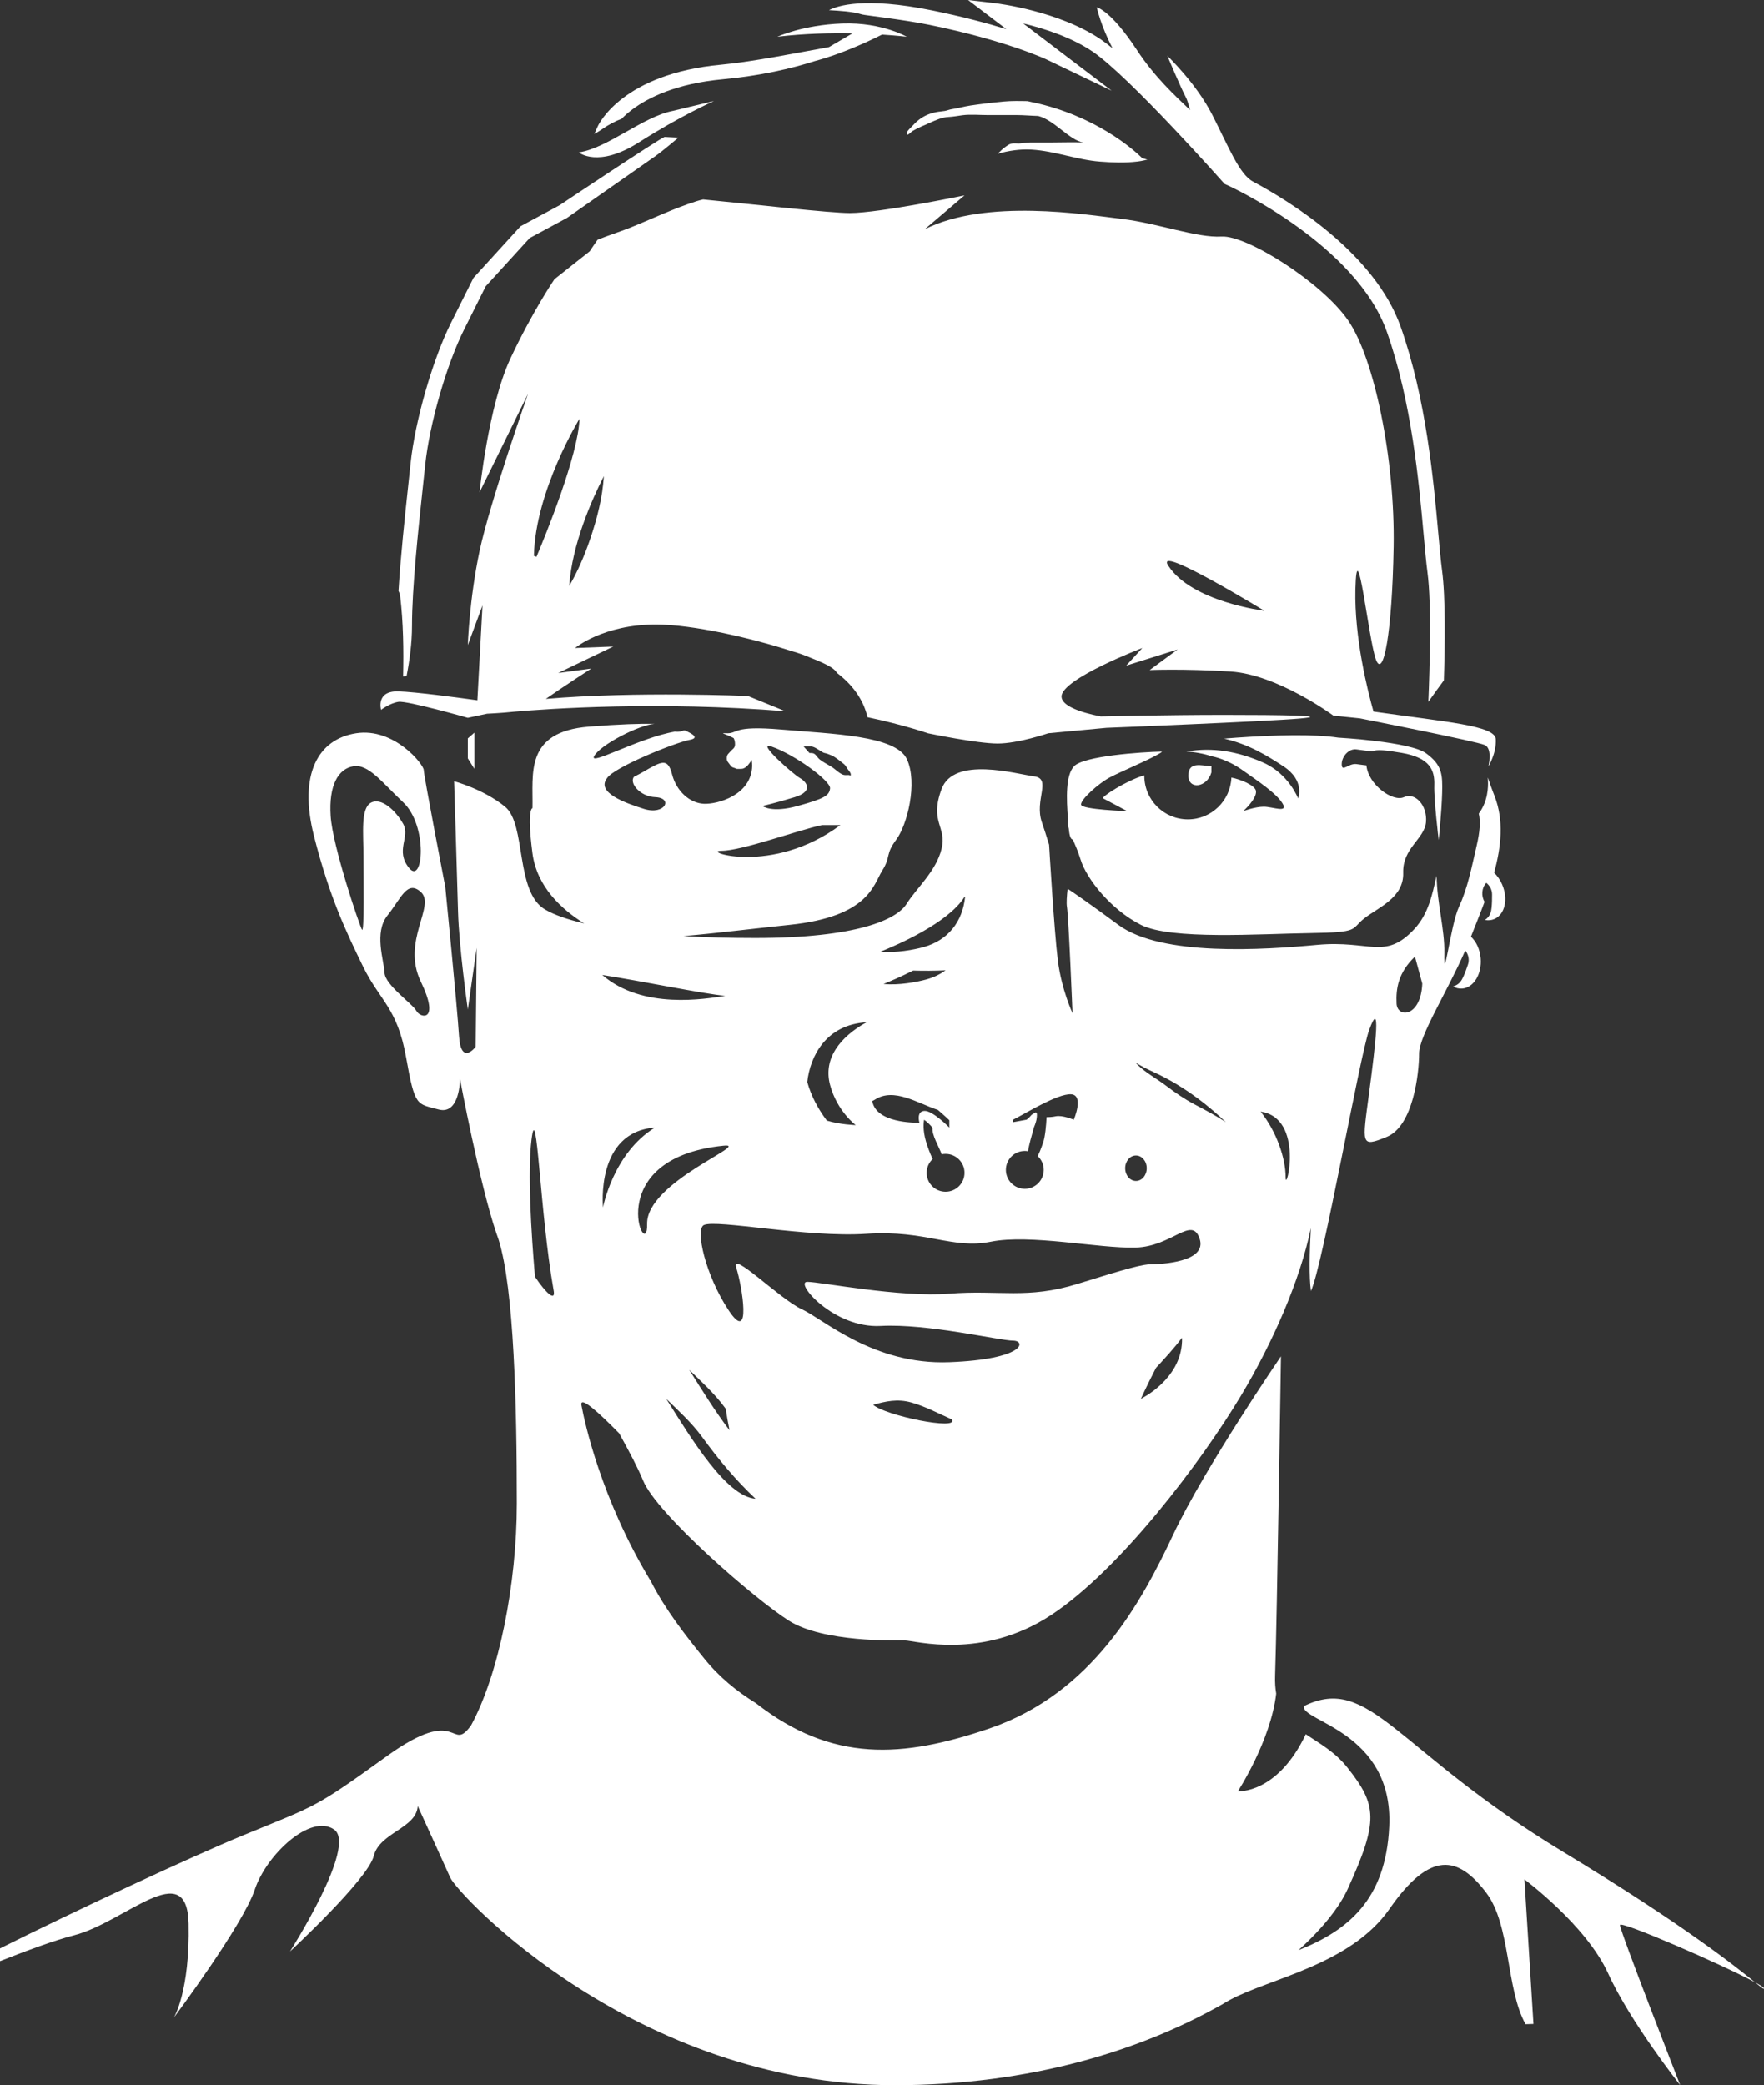 <?xml version="1.0" encoding="utf-8"?>
<!-- Generator: Adobe Illustrator 16.0.0, SVG Export Plug-In . SVG Version: 6.00 Build 0)  -->
<!DOCTYPE svg PUBLIC "-//W3C//DTD SVG 1.1//EN" "http://www.w3.org/Graphics/SVG/1.1/DTD/svg11.dtd">
<svg version="1.1" id="Calque_1" xmlns="http://www.w3.org/2000/svg" xmlns:xlink="http://www.w3.org/1999/xlink" x="0px" y="0px"
	 width="269.946px" height="319.108px" viewBox="0 0 269.946 319.108" enable-background="new 0 0 269.946 319.108"
	 xml:space="preserve">
<rect x="0" y="0" width="269.946" height="319.108" fill="#333333" stroke="none"/>
<g>
	<path fill="#FFFFFF" d="M95.219,18.139l-0.075,0.014c0.45-0.454,1.008-0.951,1.693-1.459c2.314-1.715,6.581-3.899,13.761-4.562
		c5.763-0.532,10.521-1.642,14.161-2.81l-0.003,0.003c4.048-1.076,8.169-3.007,10.223-4.037c2.341,0.149,3.782,0.326,3.782,0.326
		s-0.883-0.509-2.45-1.019l0.003-0.001h-0.007c-1.727-0.561-4.283-1.122-7.443-1.004c-6.032,0.225-9.898,2.023-9.898,2.023
		c4.094-0.488,8.139-0.579,11.494-0.515l-3.599,2.103c-4.558,0.812-11.562,2.237-16.469,2.69
		c-15.094,1.393-18.763,9.098-18.911,9.425l-0.533,1.172c0.388-0.199,0.769-0.423,1.138-0.684
		C93.122,19.073,94.145,18.547,95.219,18.139z"/>
	<path fill="#FFFFFF" d="M61.686,103.51c0.177-0.018,0.354-0.031,0.53-0.054c0.462-2.363,0.827-5.043,0.827-7.661
		c0-5.81,0.957-14.71,1.655-21.208c0.133-1.232,0.256-2.383,0.363-3.414c0.646-6.246,3.264-15.361,5.959-20.752l3.304-6.607
		l6.737-7.39l5.678-3.058l13.605-9.514c1.03-0.721,3.479-2.796,3.479-2.796s-0.938-0.029-2.126-0.098
		c-0.859,0.287-16.082,10.458-16.082,10.458l-5.958,3.209l-7.206,7.902l-3.443,6.887c-2.798,5.597-5.515,15.052-6.185,21.526
		c-0.106,1.029-0.229,2.176-0.362,3.405c-0.514,4.784-1.166,10.855-1.48,16.095c0.131,0.25,0.225,0.534,0.262,0.855
		C61.72,95.363,61.772,99.436,61.686,103.51z"/>
	<path fill="#FFFFFF" d="M142.209,3.793c11.826,2.41,17.888,5.28,17.947,5.309l9.97,4.783L156.57,3.579
		c3.164,0.759,7.369,2.097,10.639,4.315c5.664,3.844,20.197,20.258,20.197,20.258l0.658,0.3c0.193,0.089,19.438,8.967,24.154,22.29
		c3.807,10.752,4.914,23.013,5.646,31.126c0.206,2.281,0.385,4.251,0.584,5.754c0.646,4.843,0.34,14.817,0.131,19.783
		c0.773-1.108,1.58-2.195,2.376-3.288c0.171-5.329,0.27-12.694-0.276-16.792c-0.195-1.456-0.371-3.403-0.574-5.659
		c-0.743-8.226-1.865-20.655-5.767-31.674c-3.96-11.185-16.833-19.122-22.567-22.192h0.001c-2.118-1.083-3.805-5.431-6.278-10.267
		c-2.475-4.835-6.859-8.995-6.859-8.995s2.137,5.06,2.811,6.297c0.223,0.405,0.455,1.167,0.668,2.007
		c-2.354-2.267-5.377-4.998-8.138-9.203c-4.036-6.147-6.136-6.521-6.136-6.521s0.576,2.731,2.421,6.269
		c-0.653-0.531-1.257-0.991-1.79-1.353c-6.449-4.377-15.846-5.513-16.242-5.559L148.146,0l5.855,4.451
		c-2.892-0.895-6.67-1.909-11.344-2.862c-10.397-2.119-14.545-0.703-15.798-0.043c1.693,0.107,3.517,0.182,5.089,0.667
		C132.313,2.325,138.281,2.992,142.209,3.793z"/>
	<path fill="#FFFFFF" d="M174.812,24.213c-1.366-1.337-7.123-6.484-16.763-8.559l0.005,0.012c-0.271-0.063-0.539-0.132-0.814-0.188
		c-1.211-0.025-2.443-0.049-3.632,0.061c-1.695,0.157-3.396,0.358-5.081,0.607c-0.969,0.143-1.918,0.425-2.88,0.562
		c-0.36,0.052-0.681,0.203-1.039,0.267c-0.436,0.077-0.884,0.094-1.319,0.18c-1.023,0.203-1.867,0.558-2.693,1.196
		c-0.48,0.371-0.83,0.782-1.252,1.214c-0.275,0.283-0.652,0.587-0.573,1.037c0.244,0.099,0.667-0.428,0.882-0.555
		c0.863-0.512,1.777-0.862,2.698-1.277c0.902-0.407,1.809-0.823,2.809-0.869c0.718-0.033,1.388-0.171,2.095-0.263
		c1.255-0.164,2.604-0.03,3.869-0.03c1.475,0,2.948-0.001,4.422,0c1.125,0.001,2.216,0.108,3.332,0.139
		c2.492,0.642,4.804,3.751,6.896,4.052c-1.742-0.062-3.502,0.008-5.245,0.008c-0.978,0-1.954,0.005-2.931,0
		c-0.566-0.002-1.061,0.129-1.609,0.153c-0.408,0.018-0.834-0.065-1.236,0.026c-0.349,0.079-0.568,0.276-0.851,0.457
		c-0.435,0.279-0.82,0.705-1.214,1.085c1.681-0.465,3.404-0.735,5.158-0.632c3.587,0.211,6.938,1.569,10.508,1.839
		c1.898,0.144,3.826,0.217,5.721-0.014c0.355-0.043,0.704-0.11,1.05-0.187c0.002,0,0.008,0.002,0.008,0.002l-0.003-0.003
		c0.153-0.034,0.307-0.066,0.46-0.105C175.331,24.353,175.072,24.28,174.812,24.213z"/>
	<path fill="#FFFFFF" d="M60.981,107.405c1.312-0.197,10.607,2.445,10.607,2.445l2.944-0.627c0.736-0.035,1.653-0.089,2.59-0.163
		h0.003c0.545-0.043,1.098-0.094,1.625-0.152c5.146-0.447,21.892-1.624,41.414-0.07l-5.697-2.323c0,0-17.127-0.749-30.938,0.439
		c2.511-1.766,6.949-4.638,6.949-4.638l-5.06,0.675l8.434-4.048l-5.847,0.225c0,0,4.273-3.598,12.369-3.598
		c5.633,0,14.637,2.068,20.809,4.084c1.005,0.278,2.004,0.631,2.971,1.052c1.296,0.503,2.33,0.978,2.982,1.386
		c0.487,0.304,0.783,0.6,0.941,0.884c2.299,1.742,4.046,4.017,4.671,6.782c5.542,1.164,9.231,2.454,9.231,2.454
		s7.533,1.574,10.682,1.574s7.759-1.574,7.759-1.574s4.432-0.403,8.901-0.83c0.123-0.004,24.395-0.971,29.555-1.419
		c5.172-0.45-2.812-0.562-11.582-0.562c-8.752,0-18.807,0.236-18.849,0.237c-3.3-0.645-6.001-1.67-6.001-3.048
		c0-2.699,12.368-7.422,12.368-7.422l-2.474,2.699l7.871-2.475l-4.273,3.148c0,0,5.173-0.225,12.369,0.226
		c7.197,0.449,15.742,6.746,15.742,6.746l4.04,0.418c0,0,17.887,3.518,19.124,4.08c1.236,0.562,0.562,3.261,0.562,3.261
		s1.236-1.911,1.124-4.16c-0.104-2.086-7.659-2.625-18.711-4.217c-0.876-3.099-2.944-11.259-2.767-18.722
		c0.226-9.445,2.024,7.871,3.148,10.794c1.125,2.924,2.475-4.048,2.699-17.316c0.225-13.268-2.924-28.785-6.972-34.633
		c-4.048-5.847-15.517-13.043-19.341-12.818c-3.822,0.225-9.67-2.023-15.292-2.698s-20.689-3.148-30.135,1.574l6.071-5.173
		c0,0-13.042,2.699-17.54,2.699c-3.103,0-14.233-1.285-22.462-2.081c-0.344,0.08-0.688,0.17-1.034,0.279
		c-3.507,1.109-6.77,2.699-10.177,4.06c-1.634,0.652-3.329,1.172-4.944,1.831c-0.733,1.029-1.188,1.758-1.188,1.758l-5.397,4.272
		c0,0-3.374,4.948-6.747,12.145c-3.374,7.196-4.723,20.465-4.723,20.465l7.421-15.067c0,0-5.847,16.642-7.421,24.062
		c-1.574,7.422-1.799,14.394-1.799,14.394l2.249-6.072l-0.785,14.52c-3.055-0.426-9.437-1.279-12.071-1.363
		c-3.523-0.113-2.662,2.819-2.662,2.819S59.669,107.602,60.981,107.405z M193.478,93.471c0,0-11.095-1.349-14.692-6.896
		C176.512,83.07,193.478,93.471,193.478,93.471z M92.41,72.86c-0.219,3.28-1.018,6.463-2.101,9.635
		c-0.844,2.475-1.874,4.922-3.204,7.181C87.567,83.256,90.515,76.57,92.41,72.86z M81.708,85c0.225-9.895,6.972-20.914,6.972-20.914
		c-0.192,5.576-5.15,17.723-6.584,21.128c-0.122-0.059-0.252-0.104-0.39-0.139C81.708,85.05,81.708,85.025,81.708,85z"/>
	<polygon fill="#FFFFFF" points="71.588,116.06 72.601,117.675 72.601,112.115 71.588,112.999 	"/>
	<path fill="#FFFFFF" d="M207.561,116.934c0.004,0.001,0.008,0,0.01,0.001C207.479,116.923,207.492,116.925,207.561,116.934z"/>
	<path fill="#FFFFFF" d="M185.381,118.209v-0.938c-1.574-0.112-3.522-0.779-3.522,1.429
		C181.858,120.907,184.715,120.534,185.381,118.209z"/>
	<path fill="#FFFFFF" d="M97.788,21.773c6.297-4.015,11.469-6.315,11.469-6.315l-6.297,1.514c-4.61,0.899-10.008,5.729-14.393,6.35
		C88.567,23.321,91.491,25.788,97.788,21.773z"/>
	<path fill="#FFFFFF" d="M220.164,128.554c0,0,0.45-4.349,0.525-7.197c0.075-2.848,0-4.272-2.452-6.071s-13.451-2.401-13.451-2.401
		h0.001c-3.738-0.569-9.632-0.408-15.582,0.003c-0.672,0.046-1.299,0.096-1.889,0.147c3.751,0.849,6.546,2.573,9.084,4.237
		c3.374,2.211,2.25,4.91,2.25,4.91s-1.425-3.748-5.322-5.473c-3.898-1.724-7.797-2.398-11.77-1.687
		c1.247,0.047,2.609,0.305,4.055,0.756l-0.001-0.001c0,0,2.168,0.407,4.491,2.057c2.324,1.648,5.174,3.522,6.147,5.097
		c0.975,1.574-1.499,0.525-2.849,0.525s-3.148,0.675-3.148,0.675s2.1-1.875,1.949-3.074c-0.111-0.888-2.438-1.814-3.762-2.055
		c-0.148,3.553-3.066,6.391-6.656,6.391c-3.683,0-6.668-2.986-6.668-6.669c0-0.023,0.002-0.047,0.003-0.071
		c-2.732,0.778-6.679,3.342-6.306,3.529c0.45,0.225,3.674,1.949,3.674,1.949s-6.896-0.226-7.047-0.975
		c-0.15-0.75,2.699-3.299,4.423-4.198s4.796-2.173,6.728-3.18c0.887-0.47,1.393-0.761,1.144-0.756
		c-3.085,0.062-11.919,0.675-13.381,2.249c-1.284,1.382-1.18,4.844-0.913,8.179c-0.078,0.425-0.025,0.878,0.118,1.379
		c0.11,1.251,0.353,1.657,0.624,1.647c0.373,0.873,0.814,1.879,1.183,3.075c0.899,2.924,4.61,7.646,9.221,9.982
		c4.61,2.337,18.216,1.374,25.923,1.262s6.123-0.562,8.26-2.249c2.137-1.687,6.072-3.148,5.96-6.971
		c-0.112-3.823,3.261-5.173,3.489-7.759c0.229-2.587-1.69-4.61-3.377-3.823s-5.455-1.888-5.74-4.864
		c-0.188-0.021-0.375-0.041-0.562-0.065c0.066,0.009-0.755-0.101-0.979-0.131c-1.211-0.147-2.238,1.342-2.238,0.001
		c0-0.823,0.57-1.753,1.363-2.11c0.133-0.06,0.271-0.103,0.416-0.128c0.004-0.001,0.008-0.002,0.014-0.003
		c0.062-0.01,0.125-0.015,0.189-0.018c0.012,0,0.023-0.003,0.036-0.003c0.075-0.002,0.153,0.002,0.229,0.013
		c0.439,0.057,0.877,0.116,1.314,0.176c-0.175-0.023-0.116-0.017,0.174,0.021c0.176,0.021,0.351,0.04,0.527,0.057
		c0.137,0.012,0.273,0.022,0.41,0.031c0.787-0.314,2.124-0.157,4.471,0.24c4.423,0.75,5.098,2.699,5.023,4.959
		C219.414,122.43,220.164,128.554,220.164,128.554z"/>
	<path fill="#FFFFFF" d="M269.939,304.266c-0.033-0.132-0.531-0.452-1.352-0.898C269.646,304.223,270,304.51,269.939,304.266z"/>
	<path fill="#FFFFFF" d="M199.549,261.087c-0.666,2.317,13.719,3.823,13.044,18.441c-0.515,11.166-6.281,15.899-13.886,18.917
		c3.753-3.377,6.289-6.644,7.514-9.322c4.798-10.494,4.498-12.893,0-18.591c-1.941-2.459-4.328-3.745-6.393-5.136
		c-4.352,9.175-10.398,8.735-10.398,8.735s5.019-7.685,5.868-14.951c-0.142-0.805-0.206-1.706-0.171-2.741
		c0.3-8.995,0.899-48.876,0.899-48.876s-11.694,17.093-16.492,27.287s-12.293,24.288-28.186,29.686
		c-13.23,4.493-23.967,5.236-35.67-3.895c-2.907-1.793-5.58-3.96-7.871-6.784c-2.888-3.56-6.002-7.547-8.209-11.869
		c-7.626-12.579-10.162-24.423-10.618-26.928c-0.282-1.552,2.621,1.077,5.774,4.296c1.547,2.794,2.871,5.305,3.671,7.248
		c2.099,5.098,17.092,18.142,22.339,21.439c5.248,3.298,16.192,2.998,17.691,2.998s11.844,3.074,22.414-3.897
		c10.569-6.972,22.938-23.389,29.01-33.509c4.811-8.016,9.053-17.596,10.722-25.698c-0.204,3.547-0.292,7.501,0.014,9.64
		c1.845-3.972,7.472-35.998,8.905-39.938c1.799-4.947,1.049,1.649,0,9.596c-1.05,7.945-1.35,8.396,2.698,6.747
		c4.048-1.649,4.948-9.746,4.948-12.744c0-2.745,4.271-9.387,7.064-15.781c0.48,0.585,0.67,1.396,0.412,2.153
		c-0.217,0.641-0.439,1.277-0.721,1.893c-0.26,0.565-0.559,1.011-1.135,1.295c-0.141,0.069-0.287,0.121-0.438,0.159
		c0.443,0.247,0.925,0.371,1.423,0.33c1.753-0.144,3.015-2.218,2.817-4.631c-0.114-1.387-0.69-2.574-1.488-3.313
		c0.678-1.721,1.409-3.51,2.086-5.337c-0.543-0.878-0.455-2.146,0.261-2.898c0.533,0.414,0.888,1.053,0.887,1.768
		c0,0.677-0.005,1.351-0.075,2.024c-0.063,0.618-0.203,1.135-0.658,1.59c-0.111,0.11-0.233,0.207-0.363,0.291
		c0.498,0.093,0.995,0.055,1.453-0.144c1.615-0.7,2.143-3.068,1.18-5.291c-0.309-0.713-0.736-1.315-1.225-1.793
		c1.102-4.014,1.509-8.052,0.063-11.745c-2.312-5.909,0.433-1.144-2.409,2.701c0.295,1.219,0.166,2.796-0.327,4.907
		c-0.787,3.374-1.349,6.409-2.698,9.333s-2.361,12.481-2.249,7.084c0.074-3.564-1.134-7.704-1.183-11.81
		c-0.675,2.854-1.222,5.82-3.428,8.174c-4.498,4.798-6.746,1.649-14.843,2.399c-8.096,0.749-23.838,1.824-30.435-3.062
		c-4.094-3.031-6.511-4.699-7.758-5.53c-0.129,1.132-0.197,2.175-0.107,2.744c0.27,1.687,0.855,16.305,0.855,16.305
		s-1.686-3.599-2.248-8.096c-0.562-4.498-1.338-17.692-1.338-17.692v0.001c-0.371-1.213-0.753-2.418-1.099-3.411
		c-1.2-3.448,1.565-6.688-1.199-7.046c-2.677-0.348-12.269-3.148-14.155,1.948c-1.887,5.098,0.838,5.697,0,9.146
		s-3.836,5.997-5.335,8.396c-1.499,2.398-7.496,5.247-23.238,5.247c-3.899,0-7.55-0.102-10.907-0.295
		c4.912-0.427,10.643-1.136,16.229-1.717c12.144-1.262,12.819-6.159,14.168-8.296c1.35-2.137,0.45-2.474,2.136-4.723
		c1.688-2.249,3.33-8.683,1.644-12.331s-11.425-3.86-19.184-4.535s-6.521,0.675-8.546,0.562c-0.988-0.056-0.019,0.079,1.218,0.747
		c0.056,0.122,0.111,0.24,0.145,0.376c0.083,0.328,0.122,0.83-0.095,1.114c-0.133,0.175-0.334,0.311-0.482,0.474
		c-0.131,0.144-0.259,0.293-0.394,0.437c-0.205,0.22-0.225,0.444-0.225,0.74c0,0.279,0.104,0.454,0.281,0.665
		c0.193,0.229,0.336,0.534,0.62,0.669c0.113,0.053,0.235,0.069,0.351,0.117c0.114,0.047,0.198,0.109,0.324,0.118
		c0.207,0.016,0.423-0.006,0.631-0.003c0.619,0.01,1.115-0.641,1.437-1.107c0.06-0.087,0.112-0.179,0.159-0.272
		c0.056,0.292,0.087,0.602,0.079,0.936c-0.113,4.447-5.285,5.896-7.421,5.784c-2.137-0.112-4.161-1.911-4.835-4.497
		c-0.675-2.587-1.574-2.024-4.498-0.338c-0.161,0.094-0.324,0.183-0.487,0.271c-0.282,0.152-0.564,0.295-0.845,0.431
		c-0.771,0.954,0.928,3.028,3.244,3.121c2.811,0.112,1.509,2.811-1.719,1.799c-2.952-0.925-7.367-2.526-5.639-4.72
		c1.042-1.639,10.334-5.41,12.643-5.85c1.568-0.298,0.361-0.943-0.727-1.442c-0.081,0.004-0.165,0.012-0.248,0.018
		c-0.269,0.119-0.581,0.188-0.937,0.188c-0.125,0-0.242-0.011-0.356-0.026c-5.58,0.971-13.274,5.379-12.351,3.737
		c0.983-1.747,6.836-4.745,9.239-4.926c-2.104-0.041-5.31,0.053-10.026,0.428c-9.895,0.787-8.545,7.197-8.658,12.481
		c0,0-0.899,0-0.007,6.859c0.682,5.242,4.541,8.665,7.92,10.775c-2.56-0.603-4.578-1.312-5.963-2.118
		c-4.648-2.698-2.849-13.043-6.147-15.741c-3.298-2.699-7.796-3.898-7.796-3.898s0.45,14.393,0.6,19.94
		c0.15,5.547,1.499,14.992,1.499,14.992l1.35-9.445l-0.15,15.143c0,0-2.249,2.999-2.548-1.649c-0.3-4.647-2.099-22.789-2.099-22.789
		s-3.298-17.064-3.298-17.902s-4.498-6.534-10.345-5.635c-5.847,0.898-8.845,6.296-6.447,15.741
		c2.399,9.445,4.948,14.692,7.497,19.94c2.548,5.247,5.247,6.296,6.597,13.942c1.349,7.646,1.649,7.047,4.947,7.946
		s3.298-4.647,3.298-4.647s2.999,16.042,5.547,23.538c0.11,0.324,0.225,0.649,0.341,0.973c2.412,7.556,2.808,25.781,2.808,40.407
		c0,12.4-2.761,26.18-7.002,33.985c-3.192,4.393-1.621-3.398-12.863,4.695c-11.245,8.096-10.57,7.422-22.039,12.145
		C29.178,284.173,11.112,292.61,0,298.176v1.946c3.881-1.522,8.187-3.146,11.318-3.952c7.871-2.024,17.316-12.144,17.542-1.799
		c0.225,10.345-2.249,14.393-2.249,14.393s10.57-14.168,12.369-19.565c1.799-5.397,8.546-11.694,12.144-9.221
		c3.598,2.475-6.747,18.666-6.747,18.666s11.919-11.02,12.819-14.617c0.899-3.599,6.528-4.211,6.728-7.639
		c1.479,3.24,4.119,9.031,4.966,10.937c1.2,2.699,28.486,31.784,68.066,31.784c20.869,0,37.651-5.419,49.561-12.08
		c0.262-0.134,0.532-0.284,0.815-0.464c0.28-0.161,0.558-0.322,0.831-0.484c6.066-3.312,18.51-5.371,24.477-13.958
		c6.25-8.996,10.522-8.096,14.796-2.474c3.777,4.97,2.99,14.679,6.02,20.128c0.402-0.016,0.807-0.028,1.21-0.04
		c-0.419-6.723-1.382-22.146-1.382-22.131c0,0.019,9.445,6.99,12.818,14.411c3.373,7.422,11.02,17.092,11.02,17.092
		s-9.221-23.613-9.221-24.513c0-0.768,15.896,6.166,20.688,8.771c-2.844-2.298-10.776-8.708-29.458-20.016
		C213.492,267.834,209.67,256.14,199.549,261.087z M216.528,146.395l1.124,4.136c-0.225,5.147-3.822,5.31-3.936,3.061
		C213.605,151.342,213.942,148.868,216.528,146.395z M196.738,180.128c0-2.812-1.35-6.916-3.823-10.008
		C199.719,171.076,196.738,182.938,196.738,180.128z M124.097,114.233c0.34,0.018,0.615,0.172,0.906,0.34
		c0.31,0.178,0.614,0.395,0.922,0.567c0.222,0.125,0.467,0.123,0.705,0.217c0.169,0.066,0.339,0.131,0.508,0.199
		c0.732,0.295,1.271,0.809,1.881,1.271c0.305,0.231,0.427,0.416,0.616,0.753c0.159,0.285,0.715,0.752,0.522,1.119
		c-0.193-0.126-0.442-0.08-0.661-0.079c-0.285,0.001-0.425-0.019-0.671-0.142c-0.622-0.311-1.077-0.841-1.668-1.186
		c-0.565-0.33-1.182-0.654-1.708-1.057c-0.273-0.209-0.441-0.535-0.696-0.767c-0.283-0.257-0.526-0.22-0.878-0.223l-0.899-1.013
		C123.347,114.235,123.726,114.214,124.097,114.233z M122.413,119.07c-1.012-0.562-6.796-5.663-4.385-4.835
		c3.598,1.237,9.108,5.285,8.996,6.409c-0.112,1.125-0.899,1.574-4.948,2.699c-4.048,1.124-5.397,0-5.397,0s2.024-0.45,4.947-1.35
		C124.55,121.095,123.425,119.633,122.413,119.07z M110.382,130.202c3.148,0,11.694-3.148,15.405-3.936h2.811
		C118.14,134.025,107.233,130.202,110.382,130.202z M92.278,184.775c0,0-1.199-11.544,7.946-12.219
		C93.812,176.5,92.278,184.775,92.278,184.775z M101.954,214.068c1.898,1.853,3.882,3.636,5.471,5.812
		c2.495,3.418,5.146,6.62,8.196,9.48C111.168,229.015,105.867,220.297,101.954,214.068z M105.473,209.624
		c1.899,1.852,3.882,3.635,5.471,5.811c0.038,0.053,0.077,0.104,0.115,0.155c0.167,1.102,0.356,2.199,0.58,3.286
		C109.433,215.986,107.301,212.533,105.473,209.624z M133.62,214.98c1.963-0.533,3.706-0.949,5.874-0.339
		c2.13,0.601,4.133,1.679,6.164,2.579C146.859,218.985,135.389,216.616,133.62,214.98z M174.587,214.068
		c0,0,1.066-2.331,2.321-4.743c1.372-1.49,2.752-2.973,3.967-4.597c0.014,0.163,0.018,0.356,0.009,0.587
		C180.658,211.162,174.587,214.068,174.587,214.068z M176.498,164.048c4.961,2.245,8.939,5.601,11.094,7.688
		c-1.53-1.021-3.173-1.871-4.851-2.762c-1.533-0.813-2.953-1.797-4.333-2.845c-1.422-1.08-3.033-1.918-4.312-3.166
		c-0.116-0.114-0.222-0.239-0.334-0.359C174.539,163.086,175.439,163.569,176.498,164.048z M173.838,176.829
		c0.91,0,1.648,0.873,1.648,1.949s-0.738,1.949-1.648,1.949c-0.912,0-1.65-0.873-1.65-1.949S172.926,176.829,173.838,176.829z
		 M156.826,176.136c0.169,0,0.333,0.018,0.494,0.045c0.117-0.898,0.546-2.351,0.904-3.66c0.121-0.268,0.207-0.536,0.297-0.826
		c0.067-0.217,0.107-0.417,0.131-0.628c0.009-0.085,0.023-0.166,0.023-0.26c0-0.044,0.002-0.092,0.004-0.14
		c0.005-0.112,0.006-0.227-0.043-0.323c-0.111-0.216-0.26-0.041-0.414,0.043c-0.095,0.053-0.203,0.104-0.291,0.166
		c-0.119,0.083-0.22,0.237-0.327,0.342c-0.114,0.112-0.222,0.231-0.35,0.336c-0.054,0.044-0.11,0.083-0.165,0.122l-2.068,0.38
		v-0.375c1.949-0.975,6.747-3.974,8.846-3.898s0.449,3.898,0.449,3.898s-1.724-0.75-2.773-0.524c-0.516,0.11-1.012,0.13-1.385,0.122
		c-0.066,1.325-0.226,3.021-0.525,3.888c-0.353,1.023-0.621,1.672-0.84,2.068c0.569,0.528,0.928,1.281,0.928,2.12
		c0,1.6-1.296,2.896-2.895,2.896c-1.6,0-2.896-1.296-2.896-2.896S155.227,176.136,156.826,176.136z M147.6,137.249h0.092
		c-0.38,3.763-2.572,6.647-6.367,7.69c-1.449,0.398-4.252,0.934-6.565,0.694C137.285,144.624,145.1,141.251,147.6,137.249z
		 M141.896,175.293c-0.619-1.796-0.629-3.085-0.479-3.935c0.483,0.34,0.923,0.763,1.294,1.239c-0.164,1.039,1.009,2.94,1.398,4.05
		c0.193-0.04,0.392-0.062,0.596-0.062c1.6,0,2.895,1.296,2.895,2.896c0,1.599-1.295,2.896-2.895,2.896s-2.896-1.297-2.896-2.896
		c0-0.839,0.358-1.592,0.929-2.121C142.519,176.964,142.25,176.315,141.896,175.293z M144.703,148.496
		c-0.835,0.605-1.808,1.083-2.93,1.391c-1.449,0.398-4.252,0.935-6.565,0.695c0.949-0.38,2.647-1.097,4.528-2.051
		C141.392,148.583,143.048,148.571,144.703,148.496z M133.893,168.276c2.92-1.887,6.541,0.565,9.64,1.584
		c1.021,0.878,1.743,1.571,1.743,1.571v1.125c0,0-2.548-2.623-3.823-2.549c-1.274,0.075-0.75,1.8-0.75,1.8s-5.846,0.225-7.045-2.699
		c-0.089-0.217-0.149-0.419-0.19-0.611C133.608,168.44,133.75,168.369,133.893,168.276z M132.608,156.439
		c-4.048,2.249-6.668,5.547-5.583,9.596c1.085,4.048,3.934,6.146,3.934,6.146s-2.393-0.07-4.43-0.693
		c-1.343-1.795-2.402-3.765-2.995-5.911C123.979,161.684,126.335,156.826,132.608,156.439z M132.608,188.811
		c9.146-0.612,13.043,2.411,19.04,1.212c5.996-1.199,16.492,1.05,22.114,0.899c5.622-0.149,8.62-4.947,9.819-1.349
		c1.199,3.598-5.996,3.897-7.346,3.897s-3.599,0.6-11.303,2.999c-7.705,2.398-12.086,0.899-19.657,1.51
		c-7.571,0.609-19.715-1.811-21.742-1.811s4.038,7.14,11.225,6.747c7.187-0.393,18.239,2.249,20.263,2.249s1.875,2.849-9.745,3.299
		c-11.619,0.449-19.265-6.598-22.563-8.097c-3.298-1.499-10.945-9.146-10.045-6.372c0.9,2.774,2.399,11.92-1.168,6.522
		s-5.14-12.416-3.779-13.044C109.67,186.574,123.463,189.423,132.608,188.811z M99.025,187.324
		c0.15,6.446-7.497-10.046,11.694-11.994C115.206,174.874,98.875,180.877,99.025,187.324z M110.989,152.4
		c-3.053,0.467-12.64,2.158-18.824-3.195C97.785,150.062,107.839,152.13,110.989,152.4z M56.746,122.856
		c-1.574,0.899-1.124,4.647-1.124,8.096s0.149,11.919-0.225,11.319s-4.498-12.744-4.798-17.392c-0.3-4.647,1.125-7.196,3.449-7.608
		c2.324-0.412,4.451,2.503,7.646,5.51c3.823,3.598,3.073,12.743,0.899,10.045c-2.174-2.699,0.225-4.723-0.899-6.747
		C60.569,124.056,58.32,121.956,56.746,122.856z M63.726,154.715c-0.608-1.124-4.806-3.973-4.881-5.847
		c-0.075-1.874-1.649-6.146,0.45-8.771c2.099-2.624,2.999-5.473,5.098-3.599c2.348,2.098-2.999,7.497,0,13.719
		C67.391,156.439,64.334,155.84,63.726,154.715z M81.867,195.386c-0.578-6.744-1.149-15.94-0.533-20.956
		c0.83-6.757,1.285,11.228,3.366,22.908C85.137,199.407,83.49,197.829,81.867,195.386z"/>
	<path fill="#FFFFFF" d="M104.699,111.735l0.118,0.045c-0.036-0.017-0.072-0.034-0.108-0.05
		C104.705,111.731,104.702,111.733,104.699,111.735z"/>
	<polygon fill="#FFFFFF" points="104.816,111.78 104.819,111.781 104.82,111.781 	"/>
</g>
</svg>
